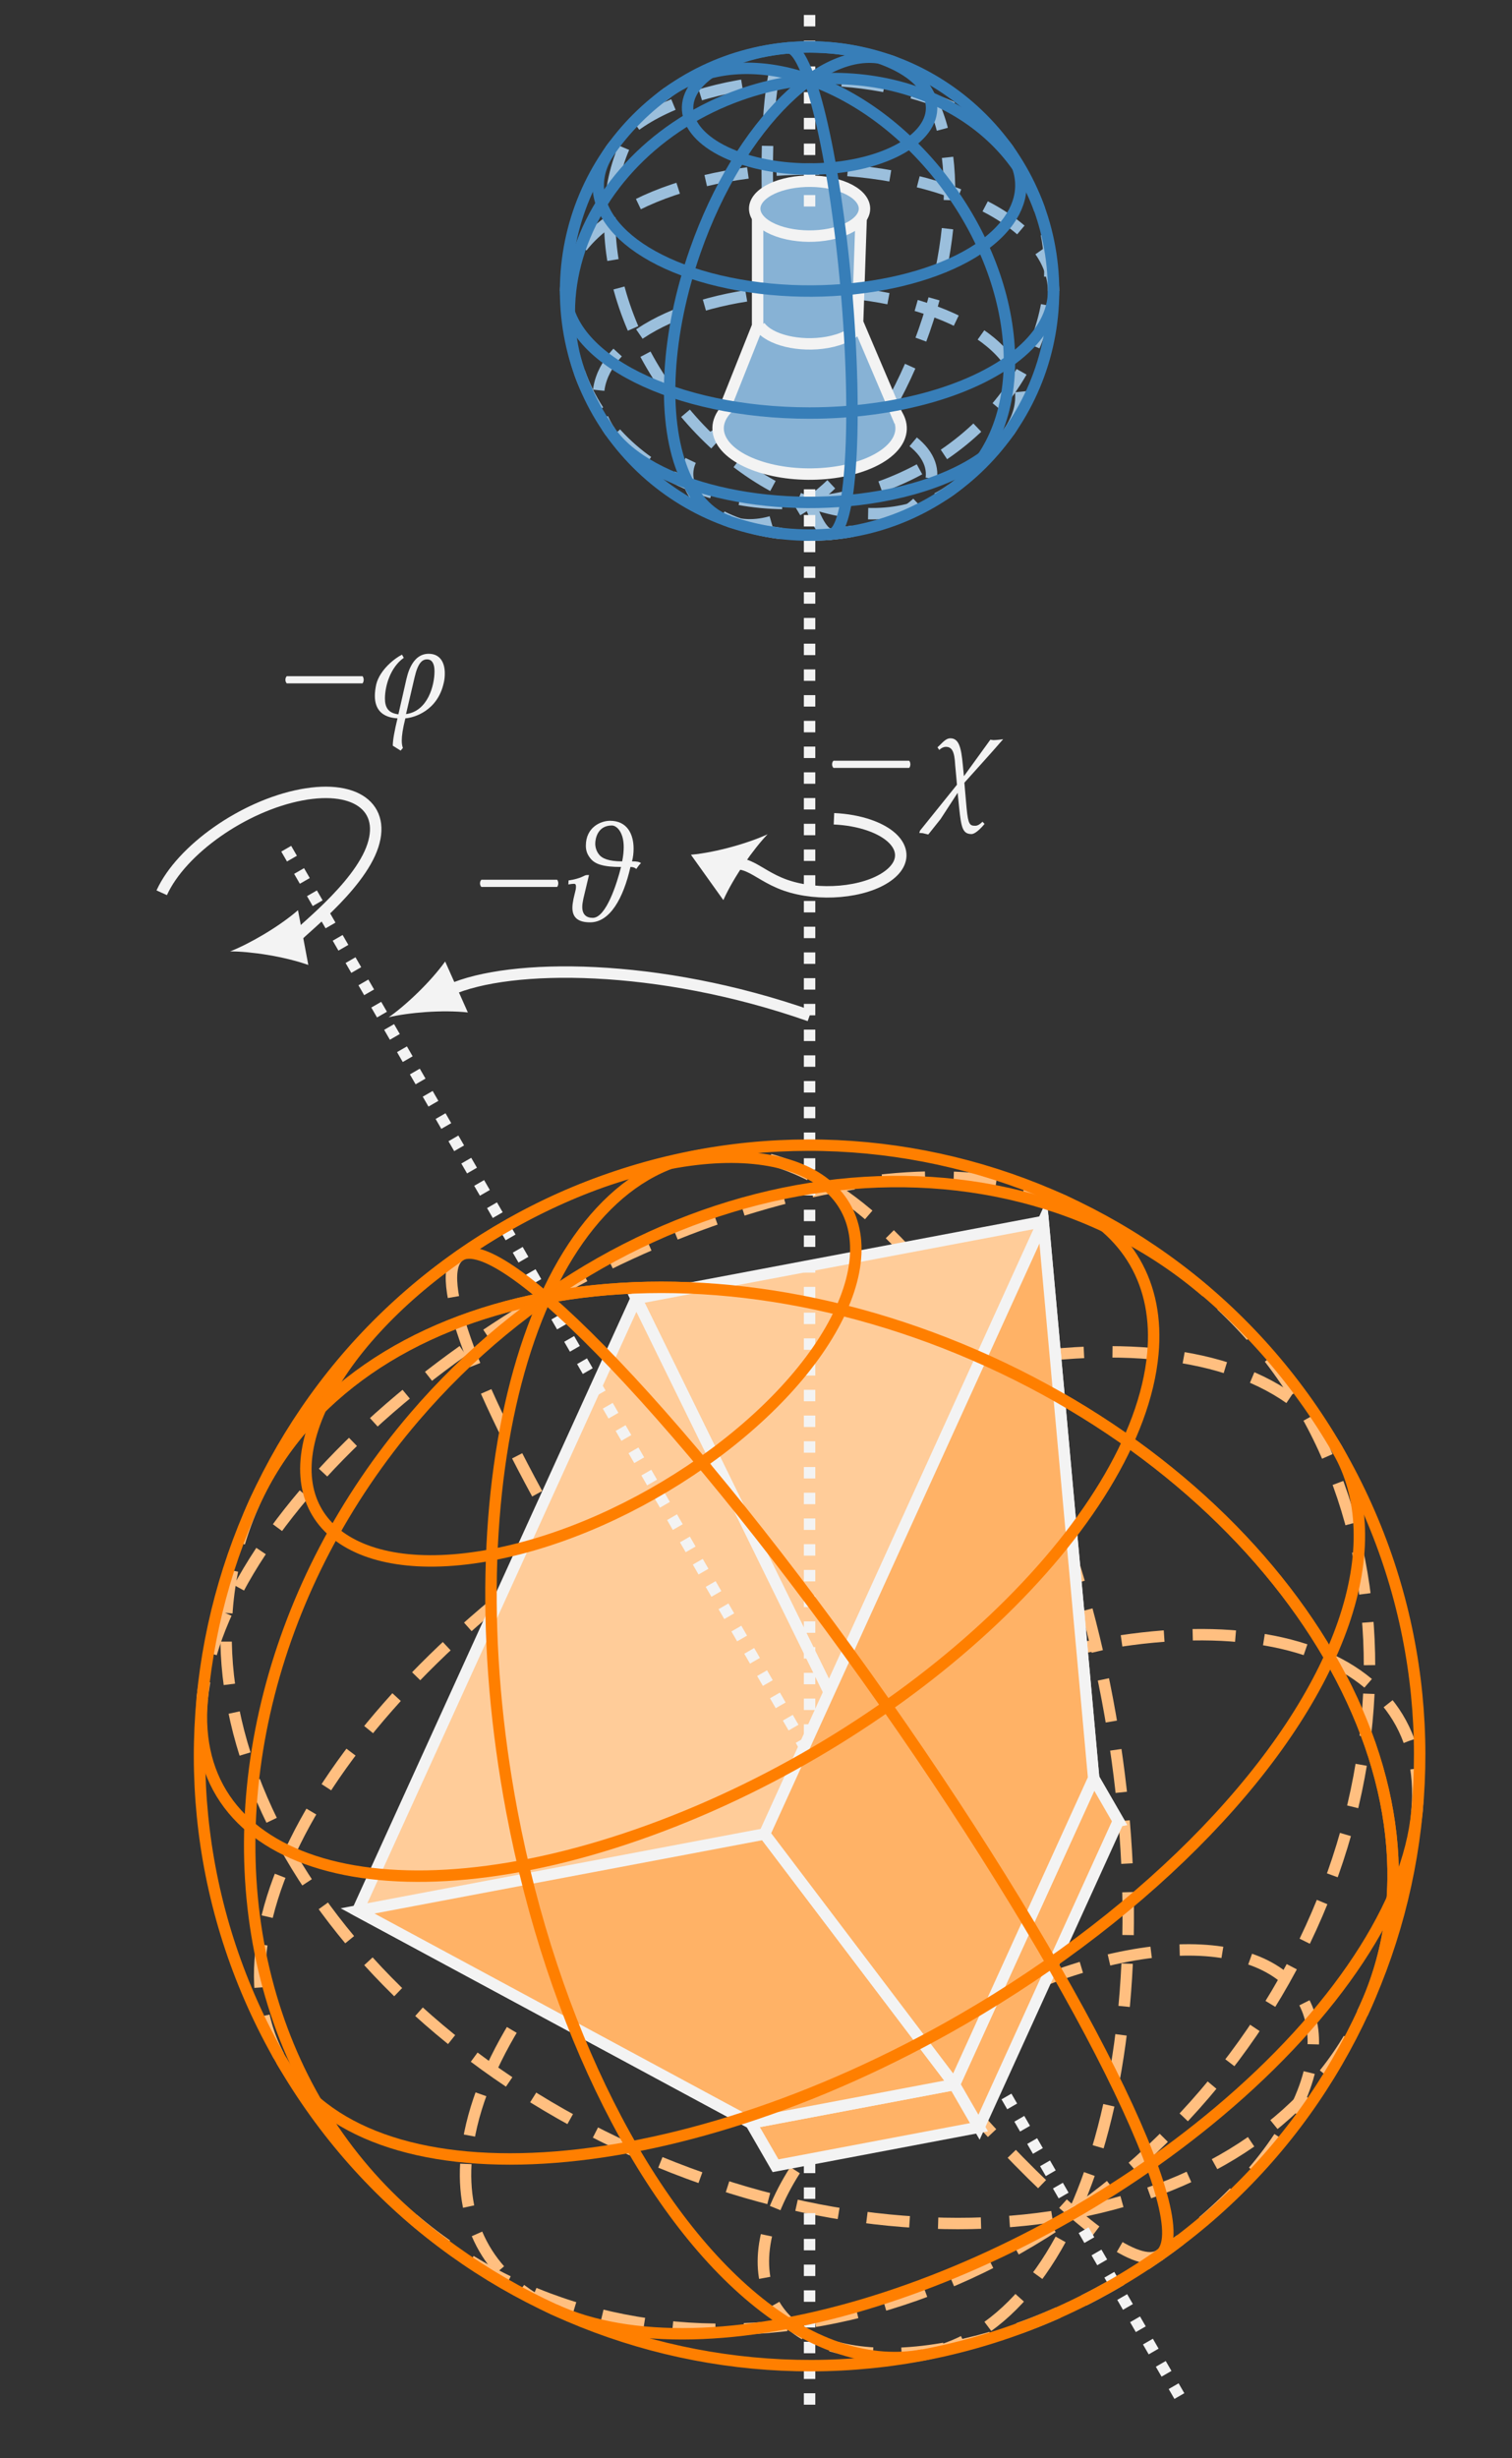 <?xml version="1.0" encoding="UTF-8"?>
<svg xmlns="http://www.w3.org/2000/svg" xmlns:xlink="http://www.w3.org/1999/xlink" width="105.398pt" height="171.294pt" viewBox="0 0 105.398 171.294" version="1.1">
<rect x="0" y="0" width="105.398" height="171.294" fill="#333333" stroke="none"/>
<defs>
<g>
<symbol overflow="visible" id="glyph0-0">
<path style="stroke:none;" d="M 0 0 L 4.984 0 L 4.984 -6.953 L 0 -6.953 Z M 0.797 -0.5 L 2.5 -3.031 L 4.188 -0.5 Z M 0.5 -6.016 L 2.188 -3.484 L 0.5 -0.953 Z M 2.797 -3.484 L 4.484 -6.016 L 4.484 -0.953 Z M 2.5 -3.922 L 0.797 -6.453 L 4.188 -6.453 Z M 2.5 -3.922 "/>
</symbol>
<symbol overflow="visible" id="glyph0-1">
<path style="stroke:none;" d="M 0.594 -2.844 C 0.469 -2.719 0.469 -2.469 0.594 -2.344 L 5.875 -2.344 C 5.984 -2.469 5.984 -2.719 5.875 -2.844 Z M 0.594 -2.844 "/>
</symbol>
<symbol overflow="visible" id="glyph0-2">
<path style="stroke:none;" d="M 2.453 -0.203 L 3.047 -2.75 C 3.281 -3.766 3.578 -4.016 3.922 -4.016 C 4.281 -4.016 4.438 -3.688 4.438 -3.188 C 4.438 -2.219 3.984 -0.406 2.453 -0.203 Z M 2.297 -4.125 L 2.172 -4.344 C 1.688 -4.109 0.625 -3.297 0.375 -2.266 C 0.312 -1.969 0.281 -1.719 0.281 -1.469 C 0.281 -0.547 0.766 0.031 1.859 0.094 C 1.656 0.953 1.531 1.578 1.531 2 L 2.078 2.344 L 2.234 2.156 C 2.188 2.031 2.156 1.859 2.156 1.656 C 2.156 1.312 2.219 0.844 2.406 0.094 C 3.016 0.047 4.641 -0.422 5.078 -2.359 C 5.141 -2.609 5.156 -2.828 5.156 -3.047 C 5.156 -3.797 4.828 -4.406 4.031 -4.406 C 2.781 -4.406 2.516 -2.734 2.469 -2.594 L 1.922 -0.188 C 1.203 -0.266 0.984 -0.688 0.984 -1.281 C 0.984 -2.172 1.359 -3.453 2.297 -4.125 Z M 2.297 -4.125 "/>
</symbol>
<symbol overflow="visible" id="glyph0-3">
<path style="stroke:none;" d="M 3.234 -6.625 C 3.578 -6.625 4.062 -6.156 4.062 -5.125 C 4.062 -4.828 4.031 -4.5 3.953 -4.125 C 2.984 -4.125 2.562 -4.344 2.375 -4.562 C 2.156 -4.812 2.078 -5.109 2.078 -5.359 C 2.078 -5.719 2.25 -6.625 3.234 -6.625 Z M 1.422 -5.219 C 1.422 -4.906 1.5 -4.641 1.719 -4.359 C 2.031 -3.938 2.609 -3.734 3.875 -3.734 C 3.594 -2.594 2.828 -0.188 1.906 -0.188 C 1.453 -0.188 1.172 -0.422 1.172 -0.953 C 1.172 -1.109 1.203 -1.312 1.25 -1.531 L 1.641 -3.172 L 1.5 -3.172 C 1.281 -3.172 1.172 -2.938 0.219 -2.797 L 0.203 -2.516 C 0.375 -2.547 0.484 -2.562 0.594 -2.562 C 0.688 -2.562 0.734 -2.516 0.734 -2.375 C 0.734 -2.328 0.734 -2.234 0.703 -2.109 L 0.562 -1.516 C 0.516 -1.281 0.484 -1.078 0.484 -0.891 C 0.484 -0.203 0.891 0.125 1.719 0.125 C 3.094 0.125 4.031 -1.531 4.531 -3.734 C 4.734 -3.734 4.859 -3.672 4.938 -3.594 C 5.031 -3.734 5.141 -3.891 5.266 -4 C 5.156 -4.094 4.969 -4.125 4.641 -4.125 C 4.719 -4.422 4.75 -4.719 4.75 -5.016 C 4.75 -6.031 4.297 -6.953 3.109 -6.953 C 2.438 -6.953 1.422 -6.484 1.422 -5.219 Z M 1.422 -5.219 "/>
</symbol>
<symbol overflow="visible" id="glyph0-4">
<path style="stroke:none;" d="M 2.625 -2.547 L 2.75 -1.172 L 0.172 2.031 L 0.125 2.188 L 0.359 2.203 L 0.75 2.297 L 1.609 1.219 L 2.797 -0.609 L 2.906 0.469 C 3.047 1.797 3.141 2.266 3.766 2.266 C 4 2.266 4.375 1.922 4.672 1.562 L 4.531 1.406 C 4.375 1.562 4.203 1.688 4.031 1.688 C 3.656 1.688 3.531 1.625 3.422 0.469 L 3.266 -1.312 C 4.172 -2.328 5.078 -3.312 5.969 -4.344 C 5.969 -4.344 5.516 -4.281 5.297 -4.281 C 5.234 -4.281 5.078 -4.312 5.078 -4.312 L 3.234 -1.766 L 3.156 -2.578 C 3.047 -3.703 2.906 -4.406 2.297 -4.406 C 1.938 -4.406 1.719 -4.062 1.391 -3.781 L 1.516 -3.594 C 1.688 -3.766 1.875 -3.812 1.969 -3.812 C 2.406 -3.812 2.578 -3.484 2.625 -2.547 Z M 2.625 -2.547 "/>
</symbol>
</g>
<clipPath id="clip1">
  <path d="M 4 93 L 105.398 93 L 105.398 167 L 4 167 Z M 4 93 "/>
</clipPath>
<clipPath id="clip2">
  <path d="M 6 78 L 105.398 78 L 105.398 152 L 6 152 Z M 6 78 "/>
</clipPath>
<clipPath id="clip3">
  <path d="M 17 78 L 105.398 78 L 105.398 171.293 L 17 171.293 Z M 17 78 "/>
</clipPath>
<clipPath id="clip4">
  <path d="M 37 69 L 90 69 L 90 171.293 L 37 171.293 Z M 37 69 "/>
</clipPath>
<clipPath id="clip5">
  <path d="M 21 102 L 105.398 102 L 105.398 171.293 L 21 171.293 Z M 21 102 "/>
</clipPath>
<clipPath id="clip6">
  <path d="M 41 124 L 103 124 L 103 171.293 L 41 171.293 Z M 41 124 "/>
</clipPath>
<clipPath id="clip7">
  <path d="M 8 47 L 94 47 L 94 171.293 L 8 171.293 Z M 8 47 "/>
</clipPath>
<clipPath id="clip8">
  <path d="M 6 78 L 105.398 78 L 105.398 152 L 6 152 Z M 6 78 "/>
</clipPath>
<clipPath id="clip9">
  <path d="M 22 69 L 76 69 L 76 171.293 L 22 171.293 Z M 22 69 "/>
</clipPath>
<clipPath id="clip10">
  <path d="M 27 114 L 105.398 114 L 105.398 171.293 L 27 171.293 Z M 27 114 "/>
</clipPath>
<clipPath id="clip11">
  <path d="M 8 89 L 105.398 89 L 105.398 162 L 8 162 Z M 8 89 "/>
</clipPath>
<clipPath id="clip12">
  <path d="M 2 68 L 105.398 68 L 105.398 171.293 L 2 171.293 Z M 2 68 "/>
</clipPath>
</defs>
<g id="surface1">
<g clip-path="url(#clip1)" clip-rule="nonzero">
<path style="fill:none;stroke-width:0.797;stroke-linecap:butt;stroke-linejoin:miter;stroke:rgb(100%,74.901%,50%);stroke-opacity:1;stroke-dasharray:2.989,1.993;stroke-miterlimit:10;" d="M -38.697 17.612 C -45.599 2.452 -33.869 -17.724 -12.498 -27.454 C 8.877 -37.181 31.795 -32.774 38.698 -17.614 " transform="matrix(1,0,0,-1,56.435,122.331)"/>
</g>
<g clip-path="url(#clip2)" clip-rule="nonzero">
<path style="fill:none;stroke-width:0.797;stroke-linecap:butt;stroke-linejoin:miter;stroke:rgb(100%,49.805%,0%);stroke-opacity:1;stroke-miterlimit:10;" d="M 38.698 -17.614 C 45.6 -2.45 33.866 17.726 12.495 27.452 C -8.876 37.179 -31.798 32.772 -38.697 17.612 " transform="matrix(1,0,0,-1,56.435,122.331)"/>
</g>
<g clip-path="url(#clip3)" clip-rule="nonzero">
<path style="fill:none;stroke-width:0.797;stroke-linecap:butt;stroke-linejoin:miter;stroke:rgb(100%,74.901%,50%);stroke-opacity:1;stroke-dasharray:2.989,1.993;stroke-miterlimit:10;" d="M -27.654 -32.294 C -12.443 -45.321 12.268 -41.423 27.542 -23.587 C 42.815 -5.751 42.866 19.268 27.659 32.292 " transform="matrix(1,0,0,-1,56.435,122.331)"/>
</g>
<g clip-path="url(#clip4)" clip-rule="nonzero">
<path style="fill:none;stroke-width:0.797;stroke-linecap:butt;stroke-linejoin:miter;stroke:rgb(100%,74.901%,50%);stroke-opacity:1;stroke-dasharray:2.989,1.993;stroke-miterlimit:10;" d="M 7.901 -41.778 C 19.362 -39.61 25.116 -19.146 20.753 3.925 C 16.389 26.995 3.561 43.944 -7.896 41.776 " transform="matrix(1,0,0,-1,56.435,122.331)"/>
</g>
<path style="fill:none;stroke-width:0.797;stroke-linecap:butt;stroke-linejoin:miter;stroke:rgb(100%,74.901%,50%);stroke-opacity:1;stroke-dasharray:2.989,1.993;stroke-miterlimit:10;" d="M 24.413 -34.814 C 21.518 -36.841 8.245 -22.896 -5.236 -3.669 C -13.955 8.765 -21.017 20.96 -23.759 28.311 C -25.103 31.925 -25.33 34.167 -24.412 34.811 " transform="matrix(1,0,0,-1,56.435,122.331)"/>
<g clip-path="url(#clip5)" clip-rule="nonzero">
<path style="fill:none;stroke-width:0.797;stroke-linecap:butt;stroke-linejoin:miter;stroke:rgb(100%,74.901%,50%);stroke-opacity:1;stroke-dasharray:2.989,1.993;stroke-miterlimit:10;" d="M 42.338 -3.903 C 43.417 7.788 29.456 11.874 11.155 5.222 C -7.142 -1.427 -22.849 -16.298 -23.927 -27.989 C -24.372 -32.829 -22.205 -36.583 -17.79 -38.618 " transform="matrix(1,0,0,-1,56.435,122.331)"/>
</g>
<g clip-path="url(#clip6)" clip-rule="nonzero">
<path style="fill:none;stroke-width:0.797;stroke-linecap:butt;stroke-linejoin:miter;stroke:rgb(100%,74.901%,50%);stroke-opacity:1;stroke-dasharray:2.989,1.993;stroke-miterlimit:10;" d="M 9.741 -41.255 C 19.753 -39.364 30.647 -31.724 34.077 -24.192 C 37.502 -16.657 32.167 -12.087 22.151 -13.982 C 12.139 -15.872 1.245 -23.513 -2.185 -31.048 C -5.611 -38.579 -0.275 -43.149 9.741 -41.255 Z M 9.741 -41.255 " transform="matrix(1,0,0,-1,56.435,122.331)"/>
</g>
<path style="fill:none;stroke-width:0.797;stroke-linecap:butt;stroke-linejoin:miter;stroke:rgb(100%,74.901%,50%);stroke-opacity:1;stroke-dasharray:2.989,1.993;stroke-miterlimit:10;" d="M 36.819 21.261 C 30.948 31.429 9.702 30.151 -10.634 18.409 C -30.966 6.667 -42.689 -11.095 -36.822 -21.259 " transform="matrix(1,0,0,-1,56.435,122.331)"/>
<path style="fill:none;stroke-width:0.797;stroke-linecap:butt;stroke-linejoin:miter;stroke:rgb(100%,74.901%,50%);stroke-opacity:1;stroke-dasharray:2.989,1.993;stroke-miterlimit:10;" d="M 17.788 38.62 C 7.12 43.53 -13.611 37.358 -28.521 24.839 C -36.669 17.991 -41.751 10.296 -42.341 3.901 " transform="matrix(1,0,0,-1,56.435,122.331)"/>
<path style="fill-rule:nonzero;fill:rgb(100%,79.921%,59.999%);fill-opacity:1;stroke-width:0.797;stroke-linecap:butt;stroke-linejoin:miter;stroke:rgb(95%,95%,95%);stroke-opacity:1;stroke-miterlimit:10;" d="M 19.803 -1.595 L 5.62 -4.278 L -12.087 31.843 L 16.284 37.206 Z M 19.803 -1.595 " transform="matrix(1,0,0,-1,56.435,122.331)"/>
<path style="fill-rule:nonzero;fill:rgb(100%,79.921%,59.999%);fill-opacity:1;stroke-width:0.797;stroke-linecap:butt;stroke-linejoin:miter;stroke:rgb(95%,95%,95%);stroke-opacity:1;stroke-miterlimit:10;" d="M 5.62 -4.278 L -4.091 -25.618 L -31.509 -10.837 L -12.087 31.843 Z M 5.62 -4.278 " transform="matrix(1,0,0,-1,56.435,122.331)"/>
<g clip-path="url(#clip7)" clip-rule="nonzero">
<path style="fill:none;stroke-width:0.797;stroke-linecap:butt;stroke-linejoin:miter;stroke:rgb(95%,95%,95%);stroke-opacity:1;stroke-dasharray:0.797,0.996;stroke-miterlimit:10;" d="M 25.776 -44.646 L -36.826 63.78 " transform="matrix(1,0,0,-1,56.435,122.331)"/>
</g>
<path style="fill:none;stroke-width:0.797;stroke-linecap:butt;stroke-linejoin:miter;stroke:rgb(60.785%,74.706%,86.078%);stroke-opacity:1;stroke-dasharray:2.989,1.993;stroke-miterlimit:10;" d="M -9.884 115.89 C -15.306 112.019 -15.279 102.683 -9.818 95.038 C -4.361 87.394 4.46 84.335 9.881 88.21 " transform="matrix(1,0,0,-1,56.435,122.331)"/>
<path style="fill:none;stroke-width:0.797;stroke-linecap:butt;stroke-linejoin:miter;stroke:rgb(60.785%,74.706%,86.078%);stroke-opacity:1;stroke-dasharray:2.989,1.993;stroke-miterlimit:10;" d="M -16.04 96.394 C -13.376 88.839 -4.033 85.245 4.823 88.37 C 13.682 91.495 18.702 100.151 16.038 107.706 " transform="matrix(1,0,0,-1,56.435,122.331)"/>
<path style="fill:none;stroke-width:0.797;stroke-linecap:butt;stroke-linejoin:miter;stroke:rgb(60.785%,74.706%,86.078%);stroke-opacity:1;stroke-dasharray:2.989,1.993;stroke-miterlimit:10;" d="M -5.619 85.999 C -1.216 84.456 4.87 90.394 7.975 99.261 C 11.077 108.124 10.022 116.561 5.62 118.101 " transform="matrix(1,0,0,-1,56.435,122.331)"/>
<path style="fill:none;stroke-width:0.797;stroke-linecap:butt;stroke-linejoin:miter;stroke:rgb(60.785%,74.706%,86.078%);stroke-opacity:1;stroke-dasharray:2.989,1.993;stroke-miterlimit:10;" d="M 1.495 85.108 C 0.088 84.983 -1.724 92.468 -2.548 101.823 C -3.08 107.878 -3.087 113.515 -2.568 116.608 C -2.31 118.132 -1.939 118.952 -1.494 118.991 " transform="matrix(1,0,0,-1,56.435,122.331)"/>
<path style="fill:none;stroke-width:0.797;stroke-linecap:butt;stroke-linejoin:miter;stroke:rgb(60.785%,74.706%,86.078%);stroke-opacity:1;stroke-dasharray:2.989,1.993;stroke-miterlimit:10;" d="M 13.885 92.229 C 16.596 96.065 12.577 100.272 4.909 101.628 C -2.759 102.983 -11.173 100.976 -13.888 97.14 C -15.009 95.55 -15.009 93.815 -13.888 92.229 " transform="matrix(1,0,0,-1,56.435,122.331)"/>
<path style="fill:none;stroke-width:0.797;stroke-linecap:butt;stroke-linejoin:miter;stroke:rgb(60.785%,74.706%,86.078%);stroke-opacity:1;stroke-dasharray:2.989,1.993;stroke-miterlimit:10;" d="M -4.876 85.808 C -1.029 84.464 4.272 84.929 6.967 86.854 C 9.659 88.776 8.725 91.429 4.878 92.776 C 1.03 94.124 -4.271 93.655 -6.966 91.733 C -9.662 89.808 -8.724 87.155 -4.876 85.808 Z M -4.876 85.808 " transform="matrix(1,0,0,-1,56.435,122.331)"/>
<path style="fill:none;stroke-width:0.797;stroke-linecap:butt;stroke-linejoin:miter;stroke:rgb(60.785%,74.706%,86.078%);stroke-opacity:1;stroke-dasharray:2.989,1.993;stroke-miterlimit:10;" d="M 17.006 102.05 C 17.006 106.745 9.389 110.554 -0.001 110.554 C -9.392 110.554 -17.009 106.745 -17.009 102.05 " transform="matrix(1,0,0,-1,56.435,122.331)"/>
<path style="fill:none;stroke-width:0.797;stroke-linecap:butt;stroke-linejoin:miter;stroke:rgb(60.785%,74.706%,86.078%);stroke-opacity:1;stroke-dasharray:2.989,1.993;stroke-miterlimit:10;" d="M 13.885 111.87 C 11.174 115.706 2.756 117.714 -4.912 116.358 C -9.103 115.616 -12.404 113.968 -13.888 111.87 " transform="matrix(1,0,0,-1,56.435,122.331)"/>
<path style="fill:none;stroke-width:0.797;stroke-linecap:butt;stroke-linejoin:miter;stroke:rgb(95%,95%,95%);stroke-opacity:1;stroke-dasharray:0.797,0.996;stroke-miterlimit:10;" d="M -0.001 -45.247 L -0.001 102.05 " transform="matrix(1,0,0,-1,56.435,122.331)"/>
<path style="fill-rule:nonzero;fill:rgb(52.942%,69.646%,83.295%);fill-opacity:1;stroke-width:0.797;stroke-linecap:butt;stroke-linejoin:miter;stroke:rgb(95%,95%,95%);stroke-opacity:1;stroke-miterlimit:10;" d="M -3.658 89.87 C -0.771 88.858 3.206 89.21 5.225 90.651 C 7.245 92.097 6.545 94.085 3.659 95.093 C 0.772 96.104 -3.205 95.753 -5.224 94.311 C -7.244 92.87 -6.544 90.878 -3.658 89.87 Z M -3.658 89.87 " transform="matrix(1,0,0,-1,56.435,122.331)"/>
<path style=" stroke:none;fill-rule:nonzero;fill:rgb(52.942%,69.646%,83.295%);fill-opacity:1;" d="M 60.059 14.316 L 59.781 22.469 L 62.719 29.367 L 50.441 28.664 L 52.812 22.711 L 52.812 15.199 Z M 60.059 14.316 "/>
<path style="fill:none;stroke-width:0.797;stroke-linecap:butt;stroke-linejoin:miter;stroke:rgb(95%,95%,95%);stroke-opacity:1;stroke-miterlimit:10;" d="M -5.994 93.667 L -3.623 99.62 L -3.623 107.132 " transform="matrix(1,0,0,-1,56.435,122.331)"/>
<path style="fill:none;stroke-width:0.797;stroke-linecap:butt;stroke-linejoin:miter;stroke:rgb(95%,95%,95%);stroke-opacity:1;stroke-miterlimit:10;" d="M 3.624 108.015 L 3.346 99.862 L 6.284 92.964 " transform="matrix(1,0,0,-1,56.435,122.331)"/>
<path style="fill-rule:nonzero;fill:rgb(52.942%,69.646%,83.295%);fill-opacity:1;stroke-width:0.797;stroke-linecap:butt;stroke-linejoin:miter;stroke:rgb(95%,95%,95%);stroke-opacity:1;stroke-miterlimit:10;" d="M -2.197 106.222 C -0.462 105.616 1.92 105.827 3.135 106.694 C 4.346 107.558 3.924 108.753 2.194 109.358 C 0.463 109.964 -1.923 109.753 -3.134 108.886 C -4.345 108.022 -3.927 106.827 -2.197 106.222 Z M -2.197 106.222 " transform="matrix(1,0,0,-1,56.435,122.331)"/>
<path style="fill:none;stroke-width:0.797;stroke-linecap:butt;stroke-linejoin:miter;stroke:rgb(95%,95%,95%);stroke-opacity:1;stroke-miterlimit:10;" d="M -3.47 99.593 C -2.794 98.636 -0.689 98.132 1.229 98.472 C 2.276 98.659 3.1 99.069 3.471 99.593 " transform="matrix(1,0,0,-1,56.435,122.331)"/>
<path style="fill:none;stroke-width:0.797;stroke-linecap:butt;stroke-linejoin:miter;stroke:rgb(95%,95%,95%);stroke-opacity:1;stroke-dasharray:0.797,0.996;stroke-miterlimit:10;" d="M -0.001 107.94 L -0.001 121.936 " transform="matrix(1,0,0,-1,56.435,122.331)"/>
<path style="fill:none;stroke-width:0.797;stroke-linecap:butt;stroke-linejoin:miter;stroke:rgb(21.57%,49.413%,72.156%);stroke-opacity:1;stroke-miterlimit:10;" d="M 9.881 88.21 C 15.307 92.081 15.276 101.417 9.819 109.061 C 4.362 116.706 -4.458 119.765 -9.884 115.89 " transform="matrix(1,0,0,-1,56.435,122.331)"/>
<path style="fill:none;stroke-width:0.797;stroke-linecap:butt;stroke-linejoin:miter;stroke:rgb(21.57%,49.413%,72.156%);stroke-opacity:1;stroke-miterlimit:10;" d="M 16.038 107.706 C 13.377 115.261 4.038 118.854 -4.822 115.729 C -10.552 113.71 -14.931 109.233 -16.302 103.991 C -16.978 101.417 -16.884 98.796 -16.04 96.394 " transform="matrix(1,0,0,-1,56.435,122.331)"/>
<path style="fill:none;stroke-width:0.797;stroke-linecap:butt;stroke-linejoin:miter;stroke:rgb(21.57%,49.413%,72.156%);stroke-opacity:1;stroke-miterlimit:10;" d="M 5.62 118.101 C 1.217 119.644 -4.869 113.706 -7.974 104.843 C -9.982 99.108 -10.318 93.276 -8.853 89.546 C -8.134 87.71 -7.017 86.487 -5.619 85.999 " transform="matrix(1,0,0,-1,56.435,122.331)"/>
<path style="fill:none;stroke-width:0.797;stroke-linecap:butt;stroke-linejoin:miter;stroke:rgb(21.57%,49.413%,72.156%);stroke-opacity:1;stroke-miterlimit:10;" d="M -1.494 118.991 C -0.087 119.116 1.721 111.632 2.549 102.272 C 3.374 92.917 2.901 85.233 1.495 85.108 " transform="matrix(1,0,0,-1,56.435,122.331)"/>
<path style="fill:none;stroke-width:0.797;stroke-linecap:butt;stroke-linejoin:miter;stroke:rgb(21.57%,49.413%,72.156%);stroke-opacity:1;stroke-miterlimit:10;" d="M -13.884 92.229 C -11.173 88.394 -2.759 86.386 4.909 87.741 C 9.104 88.483 12.405 90.132 13.885 92.229 " transform="matrix(1,0,0,-1,56.435,122.331)"/>
<path style="fill:none;stroke-width:0.797;stroke-linecap:butt;stroke-linejoin:miter;stroke:rgb(21.57%,49.413%,72.156%);stroke-opacity:1;stroke-miterlimit:10;" d="M -17.009 102.05 C -17.009 97.354 -9.392 93.546 -0.001 93.546 C 6.077 93.546 11.69 95.167 14.729 97.796 C 16.221 99.089 17.006 100.558 17.006 102.05 " transform="matrix(1,0,0,-1,56.435,122.331)"/>
<path style="fill:none;stroke-width:0.797;stroke-linecap:butt;stroke-linejoin:miter;stroke:rgb(21.57%,49.413%,72.156%);stroke-opacity:1;stroke-miterlimit:10;" d="M -13.888 111.87 C -16.599 108.034 -12.58 103.827 -4.908 102.472 C 2.76 101.116 11.174 103.124 13.885 106.96 C 15.01 108.55 15.01 110.284 13.885 111.87 " transform="matrix(1,0,0,-1,56.435,122.331)"/>
<path style="fill:none;stroke-width:0.797;stroke-linecap:butt;stroke-linejoin:miter;stroke:rgb(21.57%,49.413%,72.156%);stroke-opacity:1;stroke-miterlimit:10;" d="M -4.876 111.323 C -1.029 109.976 4.272 110.444 6.967 112.366 C 9.659 114.292 8.725 116.944 4.878 118.288 C 1.03 119.636 -4.271 119.171 -6.966 117.245 C -9.662 115.323 -8.724 112.671 -4.876 111.323 Z M -4.876 111.323 " transform="matrix(1,0,0,-1,56.435,122.331)"/>
<path style="fill:none;stroke-width:0.797;stroke-linecap:butt;stroke-linejoin:miter;stroke:rgb(21.57%,49.413%,72.156%);stroke-opacity:1;stroke-miterlimit:10;" d="M 17.006 102.05 C 17.006 111.444 9.393 119.058 -0.001 119.058 C -9.392 119.058 -17.009 111.444 -17.009 102.05 C -17.009 92.655 -9.392 85.042 -0.001 85.042 C 9.393 85.042 17.006 92.655 17.006 102.05 Z M 17.006 102.05 " transform="matrix(1,0,0,-1,56.435,122.331)"/>
<path style="fill-rule:nonzero;fill:rgb(100%,69.881%,39.999%);fill-opacity:1;stroke-width:0.797;stroke-linecap:butt;stroke-linejoin:miter;stroke:rgb(95%,95%,95%);stroke-opacity:1;stroke-miterlimit:10;" d="M 10.092 -22.935 L -4.091 -25.618 L -2.373 -28.595 L 11.811 -25.911 Z M 10.092 -22.935 " transform="matrix(1,0,0,-1,56.435,122.331)"/>
<path style="fill-rule:nonzero;fill:rgb(100%,69.881%,39.999%);fill-opacity:1;stroke-width:0.797;stroke-linecap:butt;stroke-linejoin:miter;stroke:rgb(95%,95%,95%);stroke-opacity:1;stroke-miterlimit:10;" d="M 10.092 -22.935 L -4.091 -25.618 L -31.509 -10.837 L -3.138 -5.474 Z M 10.092 -22.935 " transform="matrix(1,0,0,-1,56.435,122.331)"/>
<path style="fill-rule:nonzero;fill:rgb(100%,69.881%,39.999%);fill-opacity:1;stroke-width:0.797;stroke-linecap:butt;stroke-linejoin:miter;stroke:rgb(95%,95%,95%);stroke-opacity:1;stroke-miterlimit:10;" d="M 21.522 -4.571 L 7.338 -7.255 L 5.62 -4.278 L 19.803 -1.595 Z M 21.522 -4.571 " transform="matrix(1,0,0,-1,56.435,122.331)"/>
<path style="fill-rule:nonzero;fill:rgb(100%,69.881%,39.999%);fill-opacity:1;stroke-width:0.797;stroke-linecap:butt;stroke-linejoin:miter;stroke:rgb(95%,95%,95%);stroke-opacity:1;stroke-miterlimit:10;" d="M 21.522 -4.571 L 19.803 -1.595 L 10.092 -22.935 L 11.811 -25.911 Z M 21.522 -4.571 " transform="matrix(1,0,0,-1,56.435,122.331)"/>
<path style="fill-rule:nonzero;fill:rgb(100%,69.881%,39.999%);fill-opacity:1;stroke-width:0.797;stroke-linecap:butt;stroke-linejoin:miter;stroke:rgb(95%,95%,95%);stroke-opacity:1;stroke-miterlimit:10;" d="M 19.803 -1.595 L 16.284 37.206 L -3.138 -5.474 L 10.092 -22.935 Z M 19.803 -1.595 " transform="matrix(1,0,0,-1,56.435,122.331)"/>
<g clip-path="url(#clip8)" clip-rule="nonzero">
<path style="fill:none;stroke-width:0.797;stroke-linecap:butt;stroke-linejoin:miter;stroke:rgb(100%,49.805%,0%);stroke-opacity:1;stroke-miterlimit:10;" d="M 38.698 -17.614 C 45.6 -2.45 33.866 17.726 12.495 27.452 C -8.876 37.179 -31.798 32.772 -38.697 17.612 " transform="matrix(1,0,0,-1,56.435,122.331)"/>
</g>
<path style="fill:none;stroke-width:0.797;stroke-linecap:butt;stroke-linejoin:miter;stroke:rgb(100%,49.805%,0%);stroke-opacity:1;stroke-miterlimit:10;" d="M 27.659 32.292 C 12.448 45.319 -12.267 41.425 -27.54 23.589 C -37.419 12.054 -41.302 -3.107 -37.72 -16.173 C -35.962 -22.591 -32.49 -28.153 -27.654 -32.294 " transform="matrix(1,0,0,-1,56.435,122.331)"/>
<g clip-path="url(#clip9)" clip-rule="nonzero">
<path style="fill:none;stroke-width:0.797;stroke-linecap:butt;stroke-linejoin:miter;stroke:rgb(100%,49.805%,0%);stroke-opacity:1;stroke-miterlimit:10;" d="M -7.896 41.776 C -19.361 39.612 -25.115 19.151 -20.751 -3.923 C -17.931 -18.845 -11.369 -31.892 -3.537 -38.142 C 0.311 -41.212 4.256 -42.466 7.901 -41.778 " transform="matrix(1,0,0,-1,56.435,122.331)"/>
</g>
<path style="fill:none;stroke-width:0.797;stroke-linecap:butt;stroke-linejoin:miter;stroke:rgb(100%,49.805%,0%);stroke-opacity:1;stroke-miterlimit:10;" d="M -24.412 34.811 C -21.517 36.839 -8.244 22.893 5.237 3.671 C 18.717 -15.552 27.303 -32.786 24.413 -34.814 " transform="matrix(1,0,0,-1,56.435,122.331)"/>
<g clip-path="url(#clip10)" clip-rule="nonzero">
<path style="fill:none;stroke-width:0.797;stroke-linecap:butt;stroke-linejoin:miter;stroke:rgb(100%,49.805%,0%);stroke-opacity:1;stroke-miterlimit:10;" d="M -17.79 -38.618 C -7.122 -43.532 13.608 -37.36 28.514 -24.841 C 36.667 -17.993 41.752 -10.294 42.338 -3.903 " transform="matrix(1,0,0,-1,56.435,122.331)"/>
</g>
<g clip-path="url(#clip11)" clip-rule="nonzero">
<path style="fill:none;stroke-width:0.797;stroke-linecap:butt;stroke-linejoin:miter;stroke:rgb(100%,49.805%,0%);stroke-opacity:1;stroke-miterlimit:10;" d="M -36.822 -21.259 C -30.951 -31.427 -9.708 -30.153 10.627 -18.411 C 23.784 -10.817 33.917 -0.286 37.206 9.206 C 38.819 13.87 38.686 18.03 36.819 21.261 " transform="matrix(1,0,0,-1,56.435,122.331)"/>
</g>
<path style="fill:none;stroke-width:0.797;stroke-linecap:butt;stroke-linejoin:miter;stroke:rgb(100%,49.805%,0%);stroke-opacity:1;stroke-miterlimit:10;" d="M -42.337 3.901 C -43.415 -7.79 -29.455 -11.876 -11.158 -5.224 C 7.143 1.429 22.85 16.3 23.928 27.987 C 24.374 32.831 22.206 36.585 17.788 38.62 " transform="matrix(1,0,0,-1,56.435,122.331)"/>
<path style="fill:none;stroke-width:0.797;stroke-linecap:butt;stroke-linejoin:miter;stroke:rgb(100%,49.805%,0%);stroke-opacity:1;stroke-miterlimit:10;" d="M -22.154 13.979 C -12.138 15.874 -1.244 23.515 2.186 31.046 C 5.612 38.577 0.272 43.151 -9.74 41.257 C -19.751 39.362 -30.65 31.722 -34.076 24.19 C -37.505 16.659 -32.165 12.089 -22.154 13.979 Z M -22.154 13.979 " transform="matrix(1,0,0,-1,56.435,122.331)"/>
<g clip-path="url(#clip12)" clip-rule="nonzero">
<path style="fill:none;stroke-width:0.797;stroke-linecap:butt;stroke-linejoin:miter;stroke:rgb(100%,49.805%,0%);stroke-opacity:1;stroke-miterlimit:10;" d="M 36.823 21.261 C 25.081 41.597 -0.923 48.565 -21.259 36.823 C -41.599 25.081 -48.564 -0.923 -36.822 -21.259 C -25.08 -41.599 0.924 -48.564 21.26 -36.821 C 41.596 -25.083 48.565 0.925 36.823 21.261 Z M 36.823 21.261 " transform="matrix(1,0,0,-1,56.435,122.331)"/>
</g>
<path style="fill:none;stroke-width:0.797;stroke-linecap:butt;stroke-linejoin:miter;stroke:rgb(95%,95%,95%);stroke-opacity:1;stroke-miterlimit:10;" d="M -35.81 56.897 C -36.388 56.788 -32.029 59.843 -30.658 62.854 C -29.29 65.87 -31.423 67.698 -35.427 66.94 C -39.435 66.183 -43.79 63.128 -45.162 60.116 " transform="matrix(1,0,0,-1,56.435,122.331)"/>
<path style=" stroke:none;fill-rule:nonzero;fill:rgb(95%,95%,95%);fill-opacity:1;" d="M 16.043 66.301 C 17.449 66.297 19.797 66.645 21.492 67.246 L 20.773 63.43 C 19.414 64.609 17.352 65.789 16.043 66.301 "/>
<g style="fill:rgb(95%,95%,95%);fill-opacity:1;">
  <use xlink:href="#glyph0-1" x="19.395" y="49.966"/>
</g>
<g style="fill:rgb(95%,95%,95%);fill-opacity:1;">
  <use xlink:href="#glyph0-2" x="25.85" y="49.966"/>
</g>
<path style="fill:none;stroke-width:0.797;stroke-linecap:butt;stroke-linejoin:miter;stroke:rgb(95%,95%,95%);stroke-opacity:1;stroke-miterlimit:10;" d="M -0.001 51.546 C -10.587 55.253 -20.888 55.214 -25.083 53.339 " transform="matrix(1,0,0,-1,56.435,122.331)"/>
<path style=" stroke:none;fill-rule:nonzero;fill:rgb(95%,95%,95%);fill-opacity:1;" d="M 27.094 70.891 C 28.461 70.566 30.824 70.359 32.613 70.555 L 31.031 67.004 C 29.98 68.469 28.25 70.09 27.094 70.891 "/>
<g style="fill:rgb(95%,95%,95%);fill-opacity:1;">
  <use xlink:href="#glyph0-1" x="32.96" y="64.152"/>
</g>
<g style="fill:rgb(95%,95%,95%);fill-opacity:1;">
  <use xlink:href="#glyph0-3" x="39.416" y="64.152"/>
</g>
<path style="fill:none;stroke-width:0.797;stroke-linecap:butt;stroke-linejoin:miter;stroke:rgb(95%,95%,95%);stroke-opacity:1;stroke-miterlimit:10;" d="M -6.72 61.483 C -4.54 63.038 -3.982 61.448 -1.673 60.64 C 0.635 59.835 3.815 60.112 5.432 61.269 C 7.049 62.421 6.487 64.011 4.178 64.819 C 3.444 65.077 2.588 65.233 1.698 65.272 " transform="matrix(1,0,0,-1,56.435,122.331)"/>
<path style=" stroke:none;fill-rule:nonzero;fill:rgb(95%,95%,95%);fill-opacity:1;" d="M 53.508 58.137 C 52.234 58.73 49.957 59.402 48.164 59.566 L 50.422 62.727 C 51.16 61.086 52.535 59.152 53.508 58.137 "/>
<g style="fill:rgb(95%,95%,95%);fill-opacity:1;">
  <use xlink:href="#glyph0-1" x="57.503" y="55.858"/>
</g>
<g style="fill:rgb(95%,95%,95%);fill-opacity:1;">
  <use xlink:href="#glyph0-4" x="63.958" y="55.858"/>
</g>
</g>
</svg>
